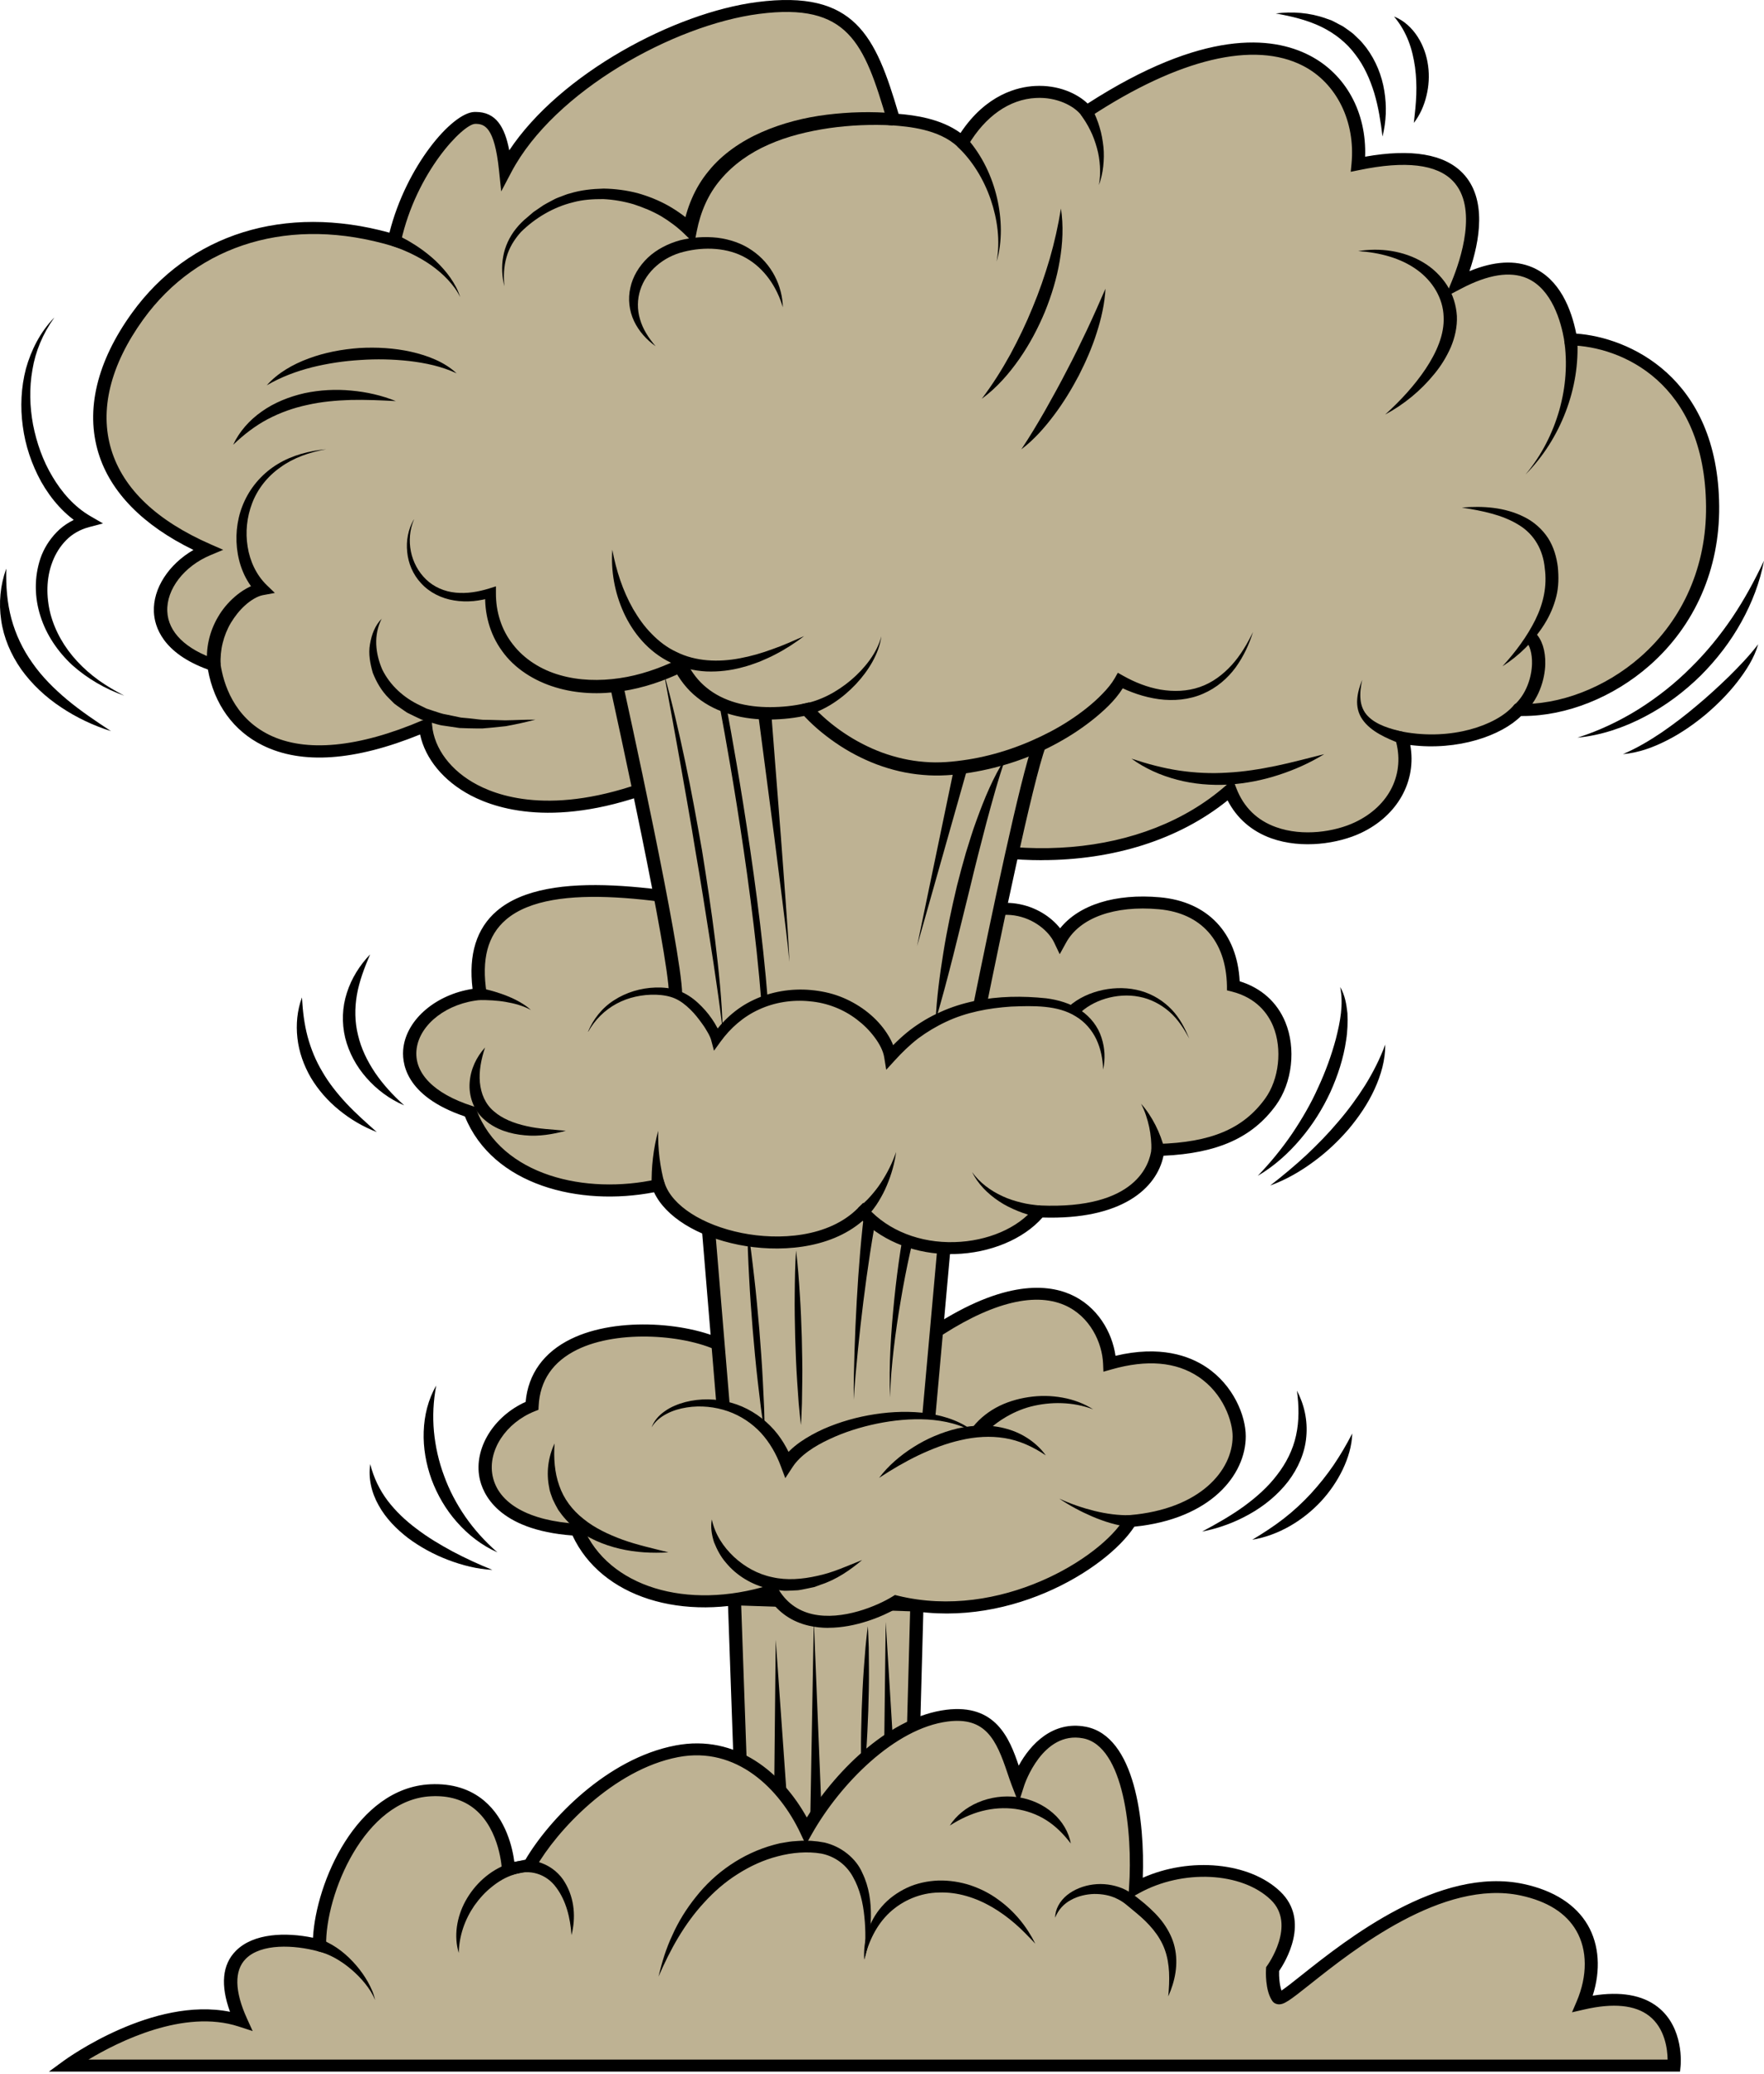 <svg width="427" height="502" viewBox="0 0 427 502" fill="none" xmlns="http://www.w3.org/2000/svg">
<path d="M177.784 387.09L179.159 425.789L186.302 459.06L220.388 446.199L221.954 388.585L177.784 387.09Z" fill="#BEB293"/>
<path d="M185.103 461.078L177.544 425.833L176.122 385.566L223.584 387.177L221.954 447.171L185.103 461.078V461.078ZM180.74 425.63L187.484 457.042L218.806 445.226L220.308 389.993L179.414 388.6L180.724 425.644L180.74 425.63Z" fill="black"/>
<path d="M213.869 436.27L214.397 392.548L217.065 436.197L213.869 436.27Z" fill="black"/>
<path d="M208.691 434.499C208.483 431.088 208.435 427.676 208.419 424.265C208.387 420.854 208.483 417.443 208.579 414.032C208.707 410.62 208.851 407.224 209.107 403.812L209.506 398.703C209.698 397.004 209.826 395.306 210.065 393.608C210.193 395.321 210.209 397.019 210.289 398.732L210.337 403.856C210.369 407.267 210.273 410.678 210.177 414.09C210.049 417.501 209.905 420.898 209.65 424.309C209.41 427.706 209.138 431.117 208.691 434.513V434.499Z" fill="black"/>
<path d="M196.019 446.91L196.993 392.243L199.215 446.881L196.019 446.91Z" fill="black"/>
<path d="M187.373 436.27L187.773 396.888L190.553 436.198L187.373 436.27Z" fill="black"/>
<path d="M16.381 499.951H405.234C405.234 499.951 407.36 479.382 383.133 484.956C387.656 474.316 385.578 461.048 368.479 457.376C341.712 451.628 310.949 485.827 309.351 483.562C307.753 481.298 308.057 476.58 308.057 476.58C308.057 476.58 316.047 465.78 308.76 458.798C301.473 451.816 286.483 450.539 274.897 456.984C275.792 444.007 273.907 421.507 262.513 419.33C251.118 417.152 246.436 431.668 246.436 431.668C243.847 424.962 242.249 413.61 229.257 415.251C216.265 416.891 202.698 429.912 195.203 443.107C190.313 432.699 179.526 420.883 163.849 423.873C148.172 426.863 133.981 441.292 128.292 451.366L123.099 452.455C123.099 452.455 122.396 432.496 104.322 433.308C86.248 434.121 77.155 458.987 77.362 470.876C65.473 467.726 49.716 470.208 58.314 489.137C39.601 483.025 16.397 499.966 16.397 499.966L16.381 499.951Z" fill="#BEB293"/>
<path d="M406.689 501.403H11.843L15.374 498.819C16.301 498.151 37.076 483.171 55.677 486.93C53.328 480.456 53.792 475.506 57.084 472.182C61.366 467.857 69.197 467.639 75.765 469.003C76.468 455.75 86.264 432.67 104.21 431.857C109.388 431.625 113.75 432.96 117.17 435.82C122.556 440.334 124.09 447.404 124.505 450.67L127.19 450.104C132.847 440.494 146.83 425.644 163.498 422.465C178.328 419.635 189.354 429.186 195.299 439.899C202.938 427.72 215.818 415.498 229.034 413.828C241.003 412.333 244.359 420.709 246.596 427.357C249.409 422.175 254.842 416.412 262.832 417.936C274.786 420.23 277.135 440.871 276.624 454.487C288.066 449.392 302.464 450.699 309.911 457.826C317.294 464.895 311.03 474.998 309.623 477.06C309.575 478.395 309.719 480.384 310.199 481.792C311.349 481.022 313.267 479.498 315.121 478.018C325.923 469.439 348.376 451.599 368.831 455.997C376.118 457.565 381.488 461.005 384.348 465.955C387.113 470.731 387.512 476.842 385.531 483.026C392.258 481.937 397.548 482.851 401.256 485.74C407.696 490.748 406.849 499.748 406.801 500.125L406.673 501.446L406.689 501.403ZM21.367 498.5H403.669C403.637 496.09 403.077 490.922 399.178 487.903C395.79 485.276 390.517 484.753 383.517 486.364L380.529 487.047L381.647 484.434C384.3 478.206 384.268 471.95 381.552 467.276C379.091 463.023 374.568 460.178 368.128 458.784C349.287 454.734 327.649 471.906 317.246 480.166C312.132 484.23 310.742 485.29 309.32 485.101C308.776 485.029 308.297 484.753 308.009 484.347C306.188 481.763 306.427 477.031 306.459 476.493L306.491 476.102L306.731 475.768C306.811 475.666 313.906 465.839 307.594 459.8C300.562 453.065 286.276 452.368 275.729 458.218L273.108 459.67L273.3 456.883C274.227 443.383 272.037 422.625 262.177 420.738C252.349 418.851 248.003 431.93 247.955 432.06L246.564 436.386L244.918 432.133C244.551 431.175 244.199 430.13 243.832 429.041C241.163 421.072 238.574 415.512 229.465 416.659C216.537 418.285 203.369 431.843 196.609 443.746L195.059 446.489L193.733 443.658C188.715 433.004 178.312 422.581 164.169 425.281C148.364 428.301 134.637 443.281 129.699 452.02L129.363 452.615L121.549 454.255L121.485 452.499C121.485 452.397 121.069 443.005 115.013 437.939C112.248 435.631 108.669 434.542 104.386 434.76C88.23 435.486 78.737 458.537 78.945 470.847L78.977 472.806L76.899 472.255C71.194 470.745 63.22 470.324 59.481 474.113C56.668 476.958 56.78 481.951 59.784 488.556L61.159 491.59L57.771 490.487C44.555 486.176 28.67 494.13 21.399 498.5H21.367Z" fill="black"/>
<path d="M111.066 472.734C109.804 468.64 110.539 464.01 112.696 460.076C114.87 456.157 118.449 452.673 123.291 451.003C125.672 450.234 128.565 449.973 131.106 450.931C133.631 451.86 135.612 453.645 136.763 455.649C139.16 459.684 139.368 464.271 138.345 468.365C138.041 464.169 137.034 460.032 134.637 456.839C132.288 453.573 128.197 452.266 124.346 453.732C122.412 454.328 120.623 455.402 119.041 456.694C117.426 457.971 116.052 459.51 114.854 461.179C112.536 464.547 111.13 468.495 111.05 472.734H111.066Z" fill="black"/>
<path d="M159.407 478.409C160.206 474.998 161.229 471.602 162.763 468.364C164.217 465.098 166.151 461.977 168.468 459.103C173.023 453.311 179.623 448.594 187.389 446.489L188.843 446.126L190.346 445.879C191.336 445.691 192.343 445.618 193.366 445.56C195.395 445.415 197.425 445.545 199.534 445.952C203.689 446.895 207.269 449.857 208.739 453.312C210.401 456.723 210.849 460.366 210.817 463.894C210.737 467.435 210.209 470.934 209.219 474.302C209.506 470.818 209.602 467.348 209.235 463.952C208.915 460.555 208.116 457.187 206.486 454.299C204.904 451.381 202.139 449.291 198.815 448.637C195.475 448.057 191.688 448.376 188.268 449.291C184.784 450.176 181.492 451.715 178.504 453.631C175.484 455.532 172.799 457.884 170.434 460.497C165.624 465.694 162.204 471.935 159.407 478.409V478.409Z" fill="black"/>
<path d="M209.202 474.302C208.914 469.874 210.209 465.113 213.485 461.411C215.083 459.553 217.192 458.029 219.541 456.911C221.906 455.808 224.543 455.257 227.18 455.155C229.817 455.097 232.454 455.503 234.899 456.302C237.328 457.129 239.613 458.276 241.595 459.742C245.606 462.602 248.594 466.376 250.607 470.44C248.993 468.742 247.427 467.073 245.686 465.578C243.96 464.082 242.106 462.732 240.14 461.586C236.225 459.307 231.751 457.884 227.292 458.058C222.817 458.116 218.535 459.945 215.354 462.892C212.158 465.868 210.225 469.961 209.186 474.302H209.202Z" fill="black"/>
<path d="M229.913 441.844C231.447 439.449 233.876 437.46 236.769 436.241C239.661 435.007 243.001 434.528 246.229 434.963C249.457 435.384 252.526 436.778 254.843 438.796C257.176 440.813 258.71 443.455 259.205 446.199C257.463 443.92 255.53 441.975 253.261 440.538C250.991 439.1 248.435 438.201 245.766 437.823C243.097 437.475 240.332 437.649 237.664 438.346C234.979 439.042 232.422 440.262 229.913 441.844V441.844Z" fill="black"/>
<path d="M255.418 464.14C255.402 462.137 256.537 460.12 258.279 458.697C260.036 457.289 262.29 456.403 264.639 456.113C266.988 455.808 269.465 456.142 271.702 457.057C272.805 457.521 273.86 458.189 274.739 458.871C275.554 459.51 276.401 460.163 277.2 460.845C278.798 462.239 280.38 463.748 281.642 465.505C282.889 467.261 283.879 469.221 284.343 471.282C285.302 475.419 284.423 479.556 282.793 483.2C283.16 479.266 283.224 475.361 281.946 471.863C280.683 468.379 278.11 465.519 275.01 462.965L272.661 461.019C271.926 460.41 271.191 459.945 270.36 459.553C268.714 458.726 266.78 458.392 264.847 458.407C262.913 458.465 260.931 458.915 259.237 459.858C257.512 460.773 256.137 462.268 255.418 464.155V464.14Z" fill="black"/>
<path d="M77.842 469.482C81.358 470.876 84.042 473.169 86.216 475.681C87.302 476.944 88.245 478.279 89.044 479.687C89.827 481.095 90.498 482.576 90.802 484.1C90.227 482.634 89.348 481.298 88.357 480.064C87.366 478.831 86.231 477.684 85.017 476.653C82.604 474.607 79.76 472.908 76.787 472.226L77.826 469.482H77.842Z" fill="black"/>
<path d="M175.641 326.239C163.129 319.461 129.825 318.735 128.77 340.276C113.589 346.329 110.393 368.582 139.685 370.281C145.806 384.797 164.982 391.808 186.828 385.043C194.019 397.629 210.798 391.445 216.919 387.642C242.616 393.942 267.593 378.337 273.586 368.176C292.954 366.55 299.954 355.474 299.954 347.679C299.954 339.884 291.564 323.554 268.6 330.086C268.2 319.925 257.014 301.606 225.053 323.38C193.092 345.154 175.641 326.283 175.641 326.283V326.239Z" fill="#BEB293"/>
<path d="M200.507 394C198.941 394 197.375 393.84 195.857 393.492C191.702 392.548 188.41 390.284 186.077 386.771C165.143 392.78 145.487 386.524 138.583 371.645C120.477 370.295 116.802 361.455 116.066 357.666C114.692 350.568 119.454 342.817 127.237 339.304C127.844 332.554 131.632 327.299 138.216 324.077C149.546 318.531 167.46 320.099 176.457 324.962L176.696 325.093L176.872 325.281C177.544 326.007 193.812 342.788 224.095 322.16C241.945 310.011 252.955 310.62 259.06 313.262C265.692 316.136 269.224 322.509 270.023 328.155C280.825 325.572 287.889 328.155 291.98 330.884C298.564 335.268 301.552 342.642 301.552 347.636C301.552 356.941 293.098 367.653 274.577 369.511C267.769 379.948 243.112 395.146 217.223 389.18C213.596 391.285 207.091 393.985 200.523 393.985L200.507 394ZM187.611 383.243L188.25 384.347C190.168 387.714 192.997 389.834 196.64 390.675C203.895 392.33 212.493 388.614 216.025 386.422L216.632 386.045L217.351 386.219C242.105 392.272 266.555 377.016 272.196 367.465L272.595 366.782L273.458 366.71C290.573 365.273 298.372 355.823 298.372 347.65C298.372 344.08 296.167 337.286 290.11 333.236C284.677 329.607 277.613 329.012 269.096 331.436L267.098 332.002L267.018 330.101C266.811 324.962 263.854 318.575 257.702 315.89C250.079 312.58 239.132 315.556 226.028 324.483C195.09 345.56 176.776 329.433 174.651 327.372C166.341 322.988 149.753 321.754 139.75 326.646C133.837 329.535 130.689 334.136 130.385 340.32L130.337 341.22L129.426 341.583C122.427 344.37 118.048 351.062 119.231 357.158C120.541 363.879 128.036 368.132 139.814 368.8L140.836 368.858L141.204 369.729C147.244 384.027 166.213 389.877 186.333 383.635L187.627 383.229L187.611 383.243Z" fill="black"/>
<path d="M212.798 357.695C214.987 354.792 217.864 352.31 221.076 350.278C224.288 348.231 227.915 346.663 231.799 345.734C235.682 344.863 239.901 344.718 243.8 345.865C247.699 346.953 251.039 349.319 253.149 352.252C250.048 350.147 246.708 348.637 243.193 348.071C239.677 347.505 236.065 347.737 232.566 348.565C229.05 349.334 225.662 350.669 222.37 352.208C219.078 353.79 215.93 355.634 212.798 357.695Z" fill="black"/>
<path d="M234.945 346.112C236.479 343.934 238.605 342.091 241.034 340.741C243.479 339.391 246.196 338.578 248.944 338.157C251.693 337.736 254.505 337.779 257.19 338.273C259.875 338.752 262.432 339.71 264.605 341.104C259.683 339.246 254.314 339.217 249.52 340.436C247.122 341.06 244.885 342.091 242.888 343.339C240.874 344.587 239.116 346.097 237.534 347.795L234.945 346.097V346.112Z" fill="black"/>
<path d="M172.319 367.798C173.07 371.369 175.083 374.389 177.656 376.813C180.245 379.222 183.425 381.008 186.941 381.734C190.441 382.547 194.196 382.242 197.84 381.414C201.547 380.659 205.015 379.034 208.69 377.582C205.782 380.021 202.506 382.314 198.591 383.577L197.152 384.114L195.634 384.434C194.612 384.608 193.605 384.927 192.534 384.927C192.007 384.971 191.479 384.971 190.952 385C190.425 385.014 189.897 385.058 189.354 384.971C188.299 384.826 187.213 384.826 186.19 384.55C182.003 383.621 178.264 381.313 175.755 378.264C174.444 376.784 173.549 375.027 172.846 373.285C172.271 371.485 171.967 369.598 172.303 367.798H172.319Z" fill="black"/>
<path d="M134.237 349.349C133.997 352.92 134.237 356.403 135.371 359.568C136.458 362.747 138.519 365.505 141.252 367.639C143.937 369.831 147.261 371.398 150.744 372.676C154.26 373.939 158 374.751 161.803 375.724C157.888 375.956 153.877 375.768 149.977 374.839C146.094 373.924 142.291 372.313 139.127 369.816C137.56 368.568 136.234 367.058 135.131 365.447C134.652 364.605 134.189 363.748 133.789 362.863C133.486 361.948 133.07 361.077 132.958 360.134C132.175 356.432 132.702 352.658 134.237 349.363V349.349Z" fill="black"/>
<path d="M273.523 369.613C270.247 369.206 267.227 368.263 264.382 367.044C261.554 365.824 258.885 364.387 256.408 362.718C259.141 363.981 262.017 364.968 264.926 365.694C267.834 366.405 270.807 366.811 273.667 366.724L273.523 369.627V369.613Z" fill="black"/>
<path d="M105.6 335.312C104.88 339.086 104.705 342.802 105.04 346.46C105.392 350.118 106.191 353.718 107.485 357.173C108.732 360.642 110.474 363.952 112.615 367.072C114.772 370.179 117.361 373.068 120.398 375.724C116.594 374.04 113.27 371.442 110.586 368.379C107.885 365.331 105.855 361.803 104.465 358.087C103.123 354.357 102.42 350.423 102.563 346.518C102.691 342.613 103.634 338.708 105.616 335.312H105.6Z" fill="black"/>
<path d="M89.619 354.371C90.45 357.652 91.857 360.584 93.806 363.182C95.772 365.766 98.169 368.045 100.87 370.048C103.538 372.095 106.495 373.851 109.547 375.506C112.631 377.132 115.811 378.613 119.183 379.963C115.492 379.788 111.848 378.845 108.428 377.539C104.993 376.232 101.749 374.461 98.824 372.298C95.948 370.092 93.359 367.45 91.649 364.329C89.907 361.252 89.108 357.71 89.619 354.386V354.371Z" fill="black"/>
<path d="M290.973 370.701C294.537 368.8 297.957 366.855 301.057 364.619C304.141 362.369 306.969 359.858 309.143 356.969C311.364 354.11 312.978 350.887 313.729 347.418C314.496 343.949 314.448 340.305 313.937 336.589C315.727 339.971 316.574 343.847 316.206 347.737C315.887 351.642 314.209 355.416 311.764 358.624C309.271 361.818 306.059 364.46 302.479 366.463C298.915 368.481 295 369.918 290.957 370.701H290.973Z" fill="black"/>
<path d="M303.103 372.69C305.851 371.036 308.408 369.381 310.789 367.523C313.154 365.679 315.328 363.661 317.325 361.499C319.307 359.336 321.144 357.042 322.806 354.618C324.452 352.179 325.939 349.668 327.329 346.954C327.249 349.944 326.338 352.905 325.028 355.663C323.701 358.421 321.928 361.034 319.786 363.357C315.487 367.973 309.607 371.587 303.119 372.676L303.103 372.69Z" fill="black"/>
<path d="M175.036 340.117L170.913 290.501L229.45 291.401L224.831 342.875L175.036 340.117Z" fill="#BEB293"/>
<path d="M226.414 342.991L223.234 342.758L227.724 292.824L172.639 291.982L176.634 340L173.438 340.233L169.188 289.021L231.176 289.979L226.414 342.991Z" fill="black"/>
<path d="M157.729 345.473C158.289 343.92 159.471 342.555 160.942 341.554C162.396 340.508 164.122 339.826 165.896 339.347C169.475 338.433 173.374 338.476 176.986 339.507C180.614 340.508 183.874 342.526 186.415 345.066C188.987 347.607 190.729 350.728 191.976 353.907L189.099 353.674C190.298 351.744 191.96 350.249 193.734 349C195.507 347.766 197.425 346.736 199.375 345.85C203.322 344.123 207.493 342.947 211.76 342.294C216.026 341.641 220.405 341.496 224.688 342.105C228.923 342.744 233.189 344.21 236.226 346.953C232.726 344.762 228.603 343.818 224.512 343.571C220.405 343.339 216.266 343.76 212.271 344.573C208.276 345.4 204.361 346.634 200.765 348.332C197.201 349.987 193.734 352.208 191.88 355.039L190.09 357.768L188.987 354.821C187.901 351.903 186.319 349.145 184.209 346.823C182.068 344.515 179.335 342.671 176.203 341.568C173.087 340.494 169.603 340.117 166.231 340.654C164.553 340.915 162.891 341.394 161.405 342.178C159.903 342.947 158.576 344.036 157.729 345.473V345.473Z" fill="black"/>
<path d="M223.504 291.749C222.13 295.306 221.203 299.196 220.324 303.028C219.461 306.875 218.71 310.765 218.055 314.67C217.384 318.56 216.808 322.48 216.345 326.399C215.897 330.318 215.514 334.267 215.482 338.215C215.258 334.267 215.354 330.304 215.546 326.341C215.738 322.378 216.073 318.43 216.473 314.481C216.872 310.533 217.368 306.599 217.975 302.651C218.614 298.703 219.253 294.798 220.5 290.806L223.52 291.735L223.504 291.749Z" fill="black"/>
<path d="M212.653 291.619C211.119 299.37 209.969 307.224 208.978 315.106C208.483 319.039 208.051 322.988 207.652 326.936C207.268 330.884 206.884 334.833 206.661 338.796C206.613 334.833 206.725 330.855 206.853 326.893C206.98 322.93 207.156 318.952 207.38 314.99C207.827 307.049 208.451 299.124 209.473 291.198L212.637 291.633L212.653 291.619Z" fill="black"/>
<path d="M180.901 296.482C181.573 300.691 182.084 304.886 182.563 309.096C183.059 313.291 183.426 317.501 183.794 321.696C184.129 325.906 184.449 330.101 184.657 334.31L184.96 340.625C185.008 342.729 185.104 344.849 185.088 346.954C184.737 344.863 184.481 342.758 184.177 340.668L183.426 334.368C182.931 330.159 182.563 325.949 182.196 321.739C181.86 317.53 181.541 313.32 181.333 309.096C181.109 304.886 180.917 300.677 180.901 296.467V296.482Z" fill="black"/>
<path d="M192.694 302.651C193.126 306.164 193.382 309.691 193.605 313.204C193.845 316.717 193.973 320.244 194.085 323.771C194.165 327.299 194.245 330.812 194.197 334.339L194.117 339.623C194.037 341.394 194.005 343.15 193.877 344.921C193.653 343.165 193.525 341.408 193.334 339.652L192.966 334.368C192.726 330.855 192.599 327.328 192.487 323.8C192.407 320.273 192.327 316.76 192.375 313.233C192.407 309.706 192.455 306.178 192.694 302.651V302.651Z" fill="black"/>
<path d="M304.43 284.622C307.562 281.37 310.311 277.988 312.756 274.417C315.153 270.847 317.326 267.145 319.052 263.269C320.842 259.423 322.296 255.445 323.383 251.381C324.405 247.316 325.252 243.15 324.405 238.897C325.556 240.813 325.924 243.048 326.163 245.226C326.259 247.418 326.195 249.624 325.844 251.787C325.22 256.127 323.83 260.351 322.008 264.387C320.139 268.408 317.742 272.24 314.801 275.695C311.877 279.15 308.425 282.27 304.43 284.608V284.622Z" fill="black"/>
<path d="M307.482 286.93C310.567 284.535 313.475 282.111 316.24 279.542C318.972 276.972 321.577 274.301 323.942 271.485C326.355 268.684 328.513 265.737 330.462 262.645C332.38 259.539 334.026 256.316 335.32 252.818C335.352 256.519 334.298 260.206 332.716 263.647C331.134 267.101 328.96 270.295 326.483 273.256C323.958 276.188 321.114 278.888 317.918 281.211C314.753 283.548 311.27 285.551 307.498 286.93H307.482Z" fill="black"/>
<path d="M89.59 231C88.184 234.281 86.969 237.489 86.394 240.784C85.835 244.05 85.867 247.359 86.665 250.538C87.401 253.732 88.871 256.766 90.772 259.611C92.706 262.456 95.087 265.069 97.836 267.536C94.32 266.056 91.204 263.719 88.743 260.917C86.25 258.116 84.444 254.748 83.549 251.163C82.702 247.563 82.83 243.774 83.965 240.305C85.067 236.821 87.049 233.656 89.574 231.015L89.59 231Z" fill="black"/>
<path d="M73.096 241.452C73.272 244.718 73.656 247.868 74.455 250.887C75.27 253.892 76.452 256.795 78.082 259.481C79.648 262.195 81.662 264.706 83.883 267.102C86.121 269.482 88.629 271.703 91.202 273.997C87.878 272.719 84.81 270.905 82.093 268.684C79.361 266.477 77.028 263.806 75.254 260.845C73.528 257.869 72.361 254.589 71.994 251.25C71.61 247.926 71.946 244.544 73.08 241.438L73.096 241.452Z" fill="black"/>
<path d="M192.694 222.451C164.936 217.733 110.203 203.028 116.196 240.595C99.224 242.047 89.428 261.281 113.799 269.076C119.791 285.043 140.358 291.024 159.343 286.858C163.802 300.096 195.491 306.875 208.883 293.332C220.468 306.091 243.033 303.914 251.63 293.216C272.805 294.116 279.5 285.145 280.299 278.337C293.18 277.974 301.777 274.708 307.562 266.724C313.347 258.74 312.948 242.221 298.581 238.592C298.389 228.155 292.684 219.722 280.699 218.633C268.714 217.544 260.132 221.173 256.632 227.517C253.74 221.434 241.722 214.815 230.536 226.065C219.35 237.315 192.71 222.436 192.71 222.436L192.694 222.451Z" fill="#BEB293"/>
<path d="M230.168 303.551C221.826 303.551 214.187 300.648 208.818 295.48C200.684 302.535 188.139 303.144 178.807 301.286C168.755 299.269 161.068 294.464 158.32 288.57C140.31 292.054 119.311 286.93 112.536 270.222C97.754 265.229 97.194 256.882 97.658 253.485C98.6 246.561 105.664 240.682 114.389 239.347C113.366 231.029 115.348 224.686 120.27 220.476C132.831 209.735 161.979 215.236 183.265 219.257C186.733 219.91 190.009 220.534 192.965 221.028L193.253 221.072L193.509 221.217C193.764 221.362 219.141 235.326 229.305 225.107C235.665 218.705 241.898 218.096 246.005 218.705C250.751 219.417 254.458 221.957 256.616 224.686C261.186 218.981 269.991 216.209 280.81 217.181C292.332 218.226 299.475 225.789 300.083 237.504C305.308 239.129 309.112 242.526 311.125 247.374C313.762 253.761 312.819 262.035 308.856 267.508C303.183 275.332 294.745 279.135 281.641 279.73C280.011 287.612 271.573 295.291 252.349 294.682C247.746 299.922 239.708 303.29 231.111 303.522C230.775 303.522 230.456 303.522 230.136 303.522L230.168 303.551ZM208.93 291.111L210.112 292.417C215.066 297.861 222.721 300.88 231.063 300.633C239.037 300.415 246.42 297.251 250.335 292.359L250.847 291.72L251.71 291.764C275.137 292.795 278.301 281.617 278.717 278.177L278.86 276.914L280.251 276.871C293.147 276.508 300.93 273.227 306.235 265.911C309.623 261.237 310.438 253.877 308.185 248.39C306.954 245.4 304.206 241.51 298.149 239.986L296.998 239.695V238.607C296.775 227.749 290.782 220.999 280.538 220.07C269.8 219.097 261.378 222.117 258.054 228.17L256.52 230.957L255.161 228.097C253.899 225.455 250.351 222.291 245.525 221.565C240.763 220.854 235.985 222.741 231.718 227.038C220.26 238.563 195.139 225.441 192.134 223.815C189.226 223.321 186.03 222.712 182.658 222.073C162.059 218.183 133.853 212.87 122.507 222.567C118.033 226.384 116.499 232.205 117.793 240.378L118.033 241.887L116.355 242.032C108.333 242.715 101.669 247.795 100.854 253.819C100.071 259.64 104.977 264.706 114.341 267.697L115.076 267.929L115.332 268.597C121.357 284.622 141.844 289.209 158.991 285.435L160.461 285.116L160.908 286.422C162.714 291.807 170.033 296.511 179.542 298.427C188.507 300.227 200.604 299.573 207.731 292.359L208.978 291.096L208.93 291.111Z" fill="black"/>
<path d="M159.325 286.872C158.255 279.788 159.325 273.692 159.325 273.692V286.872Z" fill="#BEB293"/>
<path d="M157.744 287.061C157.632 282.488 158.16 277.988 159.326 273.677C159.214 278.105 159.774 282.503 160.908 286.669L157.744 287.061Z" fill="black"/>
<path d="M117.426 253.486C111.401 263.647 115.396 276.101 136.97 273.692L117.426 253.486Z" fill="#BEB293"/>
<path d="M117.426 253.486C116.467 256.374 115.907 259.248 116.163 261.992C116.419 264.706 117.474 267.247 119.567 268.989C121.596 270.774 124.409 271.877 127.413 272.545C130.434 273.271 133.662 273.343 136.97 273.692C133.806 274.534 130.434 275.129 127.014 274.78C123.626 274.49 120.03 273.431 117.33 271.064C114.549 268.756 113.446 265.156 113.686 262.007C113.91 258.798 115.316 255.823 117.442 253.5L117.426 253.486Z" fill="black"/>
<path d="M116.179 240.595C125.016 241.495 128.5 244.471 128.5 244.471L116.179 240.595Z" fill="#BEB293"/>
<path d="M116.371 239.158C117.49 239.405 118.592 239.681 119.695 240C120.782 240.334 121.852 240.683 122.891 241.118C123.93 241.539 124.937 242.018 125.895 242.57C126.838 243.121 127.765 243.731 128.516 244.471C127.589 243.92 126.567 243.542 125.544 243.223C124.521 242.904 123.466 242.686 122.412 242.497C121.357 242.308 120.286 242.207 119.216 242.134C118.145 242.062 117.074 242.047 116.02 242.047L116.371 239.158Z" fill="black"/>
<path d="M208.866 293.332C215.131 287.583 216.92 278.816 216.92 278.816L208.866 293.332Z" fill="#BEB293"/>
<path d="M207.731 292.315C208.786 291.474 209.825 290.574 210.72 289.528C211.631 288.498 212.494 287.424 213.245 286.262C214.763 283.954 216.025 281.443 216.92 278.816C216.553 281.559 215.786 284.259 214.683 286.887C214.14 288.207 213.468 289.485 212.701 290.748C211.95 292.011 211.007 293.201 210.001 294.348L207.731 292.301V292.315Z" fill="black"/>
<path d="M251.614 293.216C240.763 291.517 236.496 285.711 235.298 283.664L251.614 293.216Z" fill="#BEB293"/>
<path d="M251.342 294.653C249.648 294.232 247.954 293.767 246.356 293.1C244.758 292.446 243.208 291.691 241.818 290.748C239.005 288.89 236.672 286.466 235.298 283.679C237.136 286.248 239.772 288.193 242.649 289.514C244.087 290.196 245.621 290.675 247.155 291.053C248.689 291.459 250.304 291.633 251.87 291.793L251.326 294.653H251.342Z" fill="black"/>
<path d="M280.282 278.337C279.515 271.558 276.191 267.145 276.191 267.145L280.282 278.337Z" fill="#BEB293"/>
<path d="M278.7 278.482C278.748 276.595 278.572 274.664 278.173 272.763C277.757 270.861 277.15 268.945 276.207 267.145C277.613 268.698 278.732 270.455 279.691 272.313C280.634 274.171 281.385 276.145 281.88 278.192L278.7 278.482V278.482Z" fill="black"/>
<path d="M216.265 28.91C210.672 9.793 206.453 -1.036 183.505 1.94C161.931 4.727 132.703 21.42 122.348 41.016C121.309 31.218 119.056 28.431 114.917 28.562C110.794 28.678 99.208 41.263 95.469 58.203C72.824 51.424 48.454 55.547 33.273 76.595C18.091 97.643 20.696 120.143 50.244 133.091C37.795 138.287 31.93 154.386 51.778 161.034C54.047 176.029 68.222 190.545 102.979 175.666C104.178 189.456 125.144 204.335 162.299 188.367C177.081 203.246 203.513 205.424 212.877 198.528C242.202 210.867 276.16 210.141 297.734 191.271C303.119 205.235 320.17 204.378 328.688 200.343C337.877 195.988 341.872 187.279 339.267 178.569C352.052 180.921 363.238 176.566 367.425 171.863C387.8 172.589 414.759 154.748 414.503 122.567C414.232 90.385 391.332 82.401 380.145 82.169C378.212 70.977 371.42 58.828 352.851 68.626C359.035 53.558 360.441 33.236 328.688 39.768C330.686 18.894 310.518 -4.143 262.976 27.067C258.581 21.318 242.873 17.689 232.885 34.499C227.963 29.897 220.276 29.244 216.233 28.939L216.265 28.91Z" fill="#BEB293"/>
<path d="M252.206 208.196C239.549 208.196 226.173 205.554 213.085 200.183C202.922 206.556 177.209 204.654 161.932 190.109C136.475 200.749 120.958 196.206 113.926 192.504C107.39 189.064 102.948 183.664 101.685 177.771C85.88 184.187 73.08 185.087 63.604 180.413C56.508 176.914 51.826 170.426 50.324 162.05C39.329 158.058 37.396 151.627 37.252 148.086C37.012 142.424 40.831 136.589 46.824 133.105C34.647 127.183 26.721 119.126 23.828 109.648C20.648 99.24 23.445 87.525 31.93 75.767C45.785 56.563 68.989 49.349 94.27 56.316C98.313 40.262 109.404 27.255 114.853 27.096C114.949 27.096 115.061 27.096 115.157 27.096C120.031 27.096 122.172 30.666 123.275 36.386C135.628 17.805 163.274 3.086 183.266 0.502C206.997 -2.575 211.951 8.733 217.512 27.56C221.347 27.88 227.676 28.678 232.502 32.191C238.734 22.813 246.389 21.028 250.528 20.81C256.105 20.505 260.707 22.596 263.28 25.063C291.278 7.035 307.914 8.733 316.975 13.407C325.78 17.936 330.83 27.226 330.446 37.924C341.68 35.936 349.623 37.286 354.081 41.916C360.042 48.115 358.172 58.377 355.695 65.635C361.608 63.197 366.738 62.892 370.973 64.721C377.541 67.566 380.353 74.766 381.552 80.746C394.128 81.617 415.894 91.169 416.149 122.523C416.277 137.707 410.301 151.381 399.322 161.048C390.533 168.785 379.187 173.3 368.687 173.3C368.528 173.3 368.352 173.3 368.192 173.3C363.478 178.017 352.979 181.777 341.377 180.325C342.943 189.02 338.356 197.382 329.471 201.591C324.022 204.175 315.201 205.569 307.722 202.898C302.992 201.199 299.38 198.049 297.159 193.724C285.301 203.29 269.433 208.181 252.222 208.181L252.206 208.196ZM212.67 196.801L213.581 197.178C244.391 210.141 276.991 207.398 296.663 190.196L298.453 188.628L299.268 190.762C301.042 195.378 304.286 198.557 308.888 200.198C315.408 202.549 323.175 201.301 327.985 199.022C336.391 195.045 340.226 187.148 337.765 178.917L337.094 176.653L339.635 177.117C351.412 179.295 362.119 175.55 366.242 170.919L366.754 170.353L367.553 170.382C377.477 170.701 388.583 166.477 397.117 158.973C407.456 149.871 413.097 136.937 412.969 122.552C412.714 92.345 392.243 83.853 380.177 83.591L378.851 83.562L378.643 82.372C377.876 77.887 375.671 69.976 369.63 67.348C365.555 65.592 360.218 66.434 353.73 69.845L349.862 71.877L351.428 68.074C353.554 62.906 357.837 50.205 351.7 43.818C347.801 39.753 340.194 38.853 329.104 41.147L326.962 41.583L327.154 39.608C328.129 29.404 323.526 20.099 315.424 15.933C303.599 9.836 285.317 14.205 263.967 28.213L262.641 29.084L261.714 27.865C260.036 25.673 255.849 23.423 250.735 23.713C244.359 24.033 238.526 28.112 234.339 35.166L233.301 36.908L231.782 35.486C227.196 31.204 219.733 30.637 216.138 30.347L215.019 30.26L214.731 29.273C209.186 10.33 205.303 0.575 183.745 3.362C163.162 6.018 134.158 22.03 123.802 41.626L121.325 46.329L120.782 41.133C119.679 30.71 117.282 29.941 114.997 29.984C112.073 30.071 100.758 41.684 97.067 58.45L96.715 60.061L95.005 59.553C70.539 52.237 47.975 58.885 34.647 77.35C26.689 88.396 24.02 99.283 26.945 108.864C29.837 118.328 37.923 126.021 50.979 131.741L54.031 133.076L50.947 134.368C44.555 137.039 40.256 142.628 40.496 147.969C40.704 152.992 44.922 157.144 52.369 159.64L53.264 159.945L53.392 160.802C54.079 165.345 56.524 173.605 65.17 177.858C73.959 182.183 86.807 180.964 102.324 174.316L104.418 173.416L104.594 175.506C105.089 181.211 109.18 186.625 115.556 189.964C122.14 193.433 136.874 197.657 161.644 187.003L162.715 186.538L163.514 187.337C177.72 201.635 203.321 203.652 211.887 197.338L212.654 196.772L212.67 196.801Z" fill="black"/>
<path d="M273.891 183.621C277.742 184.898 281.577 185.929 285.46 186.509C289.344 187.075 293.259 187.264 297.158 187.003C301.073 186.8 304.957 186.175 308.84 185.377C312.723 184.564 316.575 183.519 320.538 182.532C317.134 184.622 313.442 186.292 309.543 187.554C305.66 188.832 301.553 189.63 297.366 189.906C293.179 190.124 288.928 189.79 284.917 188.716C280.89 187.671 277.119 185.958 273.907 183.635L273.891 183.621Z" fill="black"/>
<path d="M381.792 81.995C382.16 88.048 381.137 94.058 378.995 99.661C376.854 105.264 373.594 110.49 369.279 114.844C373.179 110.185 375.879 104.799 377.461 99.24C379.027 93.666 379.475 87.859 378.612 82.271L381.792 81.995V81.995Z" fill="black"/>
<path d="M328.719 60.787C333.913 59.916 339.714 60.642 344.444 63.472C346.809 64.852 348.807 66.797 350.261 69.032C351.699 71.282 352.498 73.88 352.658 76.479C352.77 79.106 352.178 81.69 351.188 84.041C350.149 86.393 348.807 88.585 347.161 90.559C343.933 94.522 339.889 97.875 335.303 100.328C339.058 96.932 342.414 93.274 345.083 89.296C347.704 85.348 349.686 80.95 349.446 76.595C349.302 72.226 346.841 68.06 342.974 65.287C339.09 62.471 333.993 61.106 328.703 60.773L328.719 60.787Z" fill="black"/>
<path d="M353.89 122.842C358.86 122.436 364.181 122.726 368.911 125.107C371.276 126.254 373.322 128.083 374.728 130.231C376.119 132.408 376.79 134.847 377.093 137.228C377.317 139.594 377.317 142.047 376.71 144.413C376.119 146.765 375.144 149 373.865 151.047C371.308 155.14 367.809 158.639 363.686 161.266C366.898 157.768 369.662 154.023 371.644 150.031C373.626 146.01 374.521 141.829 373.929 137.533C373.546 133.279 371.516 129.389 367.617 127.038C363.766 124.628 358.828 123.626 353.906 122.857L353.89 122.842Z" fill="black"/>
<path d="M329.728 164.576C329.392 166.129 329.184 167.726 329.328 169.264C329.456 170.803 330.047 172.24 331.102 173.314C332.141 174.403 333.531 175.187 335.033 175.782C336.535 176.377 338.165 176.798 339.795 177.161L338.82 179.919C337.142 179.295 335.48 178.584 333.898 177.684C332.332 176.784 330.83 175.637 329.807 174.156C328.753 172.676 328.401 170.905 328.529 169.264C328.641 167.624 329.136 166.056 329.728 164.561V164.576Z" fill="black"/>
<path d="M368.575 172.879L366.386 170.774C369.534 168.059 370.764 163.777 370.844 160.671C370.908 158.247 370.317 156.127 369.278 155.14L371.595 153.137C373.241 154.705 374.136 157.477 374.056 160.744C373.96 164.431 372.474 169.555 368.607 172.879H368.575Z" fill="black"/>
<path d="M92.417 149.697C90.323 153.761 90.899 158.276 92.545 162.079C94.414 165.853 97.69 168.887 101.733 170.76L103.236 171.5C103.763 171.689 104.322 171.848 104.85 172.037C105.936 172.371 106.991 172.806 108.158 172.966L111.577 173.677C112.744 173.779 113.926 173.895 115.109 174.04C115.7 174.098 116.292 174.185 116.883 174.214L118.673 174.243L122.284 174.345C124.697 174.316 127.11 174.156 129.587 174.185C127.238 174.795 124.841 175.332 122.412 175.768L118.721 176.145L116.867 176.305C116.244 176.334 115.62 176.305 114.997 176.305C113.751 176.29 112.488 176.261 111.242 176.203L107.486 175.651C106.224 175.521 105.025 175.056 103.811 174.708C103.204 174.519 102.596 174.345 101.989 174.142L100.263 173.329L98.553 172.487C98.026 172.153 97.514 171.776 96.987 171.413C96.476 171.05 95.948 170.702 95.453 170.31L94.127 168.989C92.337 167.232 91.122 165.069 90.243 162.863C89.588 160.584 89.141 158.232 89.556 155.924C89.94 153.645 90.755 151.366 92.449 149.697H92.417Z" fill="black"/>
<path d="M50.195 161.107C49.748 157.071 50.659 152.891 52.8 149.276C53.855 147.462 55.229 145.821 56.891 144.384C57.722 143.673 58.617 143.02 59.623 142.454C60.63 141.887 61.733 141.394 63.123 141.176L62.181 143.6C59.192 140.436 57.77 136.488 57.354 132.597C56.955 128.693 57.546 124.715 59.256 121.13C60.934 117.559 63.731 114.423 67.246 112.304C70.762 110.17 74.885 109.111 78.96 108.733C74.933 109.444 71.018 110.809 67.885 113.102C64.705 115.323 62.34 118.386 61.046 121.768C59.751 125.151 59.368 128.809 59.943 132.307C60.486 135.805 62.053 139.188 64.562 141.612L66.527 143.513L63.619 144.05C62.228 144.312 60.55 145.386 59.256 146.576C57.914 147.795 56.811 149.233 55.884 150.757C54.973 152.295 54.318 153.95 53.903 155.649C53.471 157.347 53.343 159.118 53.391 160.889L50.195 161.092V161.107Z" fill="black"/>
<path d="M56.461 107.601C57.915 104.494 60.344 101.707 63.38 99.588C66.401 97.44 70.012 96.003 73.72 95.161C77.443 94.377 81.295 94.174 85.034 94.537C88.773 94.87 92.433 95.712 95.821 97.077C92.113 96.888 88.502 96.714 84.938 96.801C81.374 96.917 77.859 97.222 74.471 97.991C71.067 98.703 67.823 99.864 64.787 101.461C61.751 103.072 59.034 105.177 56.477 107.615L56.461 107.601Z" fill="black"/>
<path d="M64.579 93.259C67.168 90.312 70.859 88.178 74.743 86.756C78.642 85.304 82.813 84.535 87 84.23C91.187 83.998 95.421 84.23 99.512 85.145C103.556 86.059 107.631 87.627 110.523 90.356C106.848 88.643 102.964 87.845 99.049 87.38C95.118 86.945 91.155 86.858 87.223 87.133C83.276 87.366 79.377 87.946 75.558 88.89C71.738 89.862 68.063 91.227 64.579 93.259V93.259Z" fill="black"/>
<path d="M96.141 56.853L98.666 58.189C99.465 58.697 100.296 59.147 101.079 59.684C102.645 60.729 104.115 61.89 105.458 63.139C106.784 64.416 107.998 65.766 109.021 67.232C110.028 68.698 110.907 70.266 111.386 71.921C110.651 70.338 109.564 68.945 108.382 67.668C107.183 66.39 105.825 65.243 104.387 64.213C102.933 63.197 101.398 62.297 99.784 61.513C99.001 61.106 98.154 60.787 97.339 60.41L94.814 59.48L96.141 56.839V56.853Z" fill="black"/>
<path d="M256.808 50.437C257.463 54.632 257.24 58.929 256.52 63.124C255.817 67.334 254.555 71.456 252.941 75.448C251.279 79.425 249.249 83.287 246.74 86.886C244.231 90.472 241.275 93.869 237.647 96.525C240.284 93.041 242.538 89.456 244.567 85.769C246.565 82.067 248.386 78.293 249.952 74.432C251.566 70.585 252.909 66.651 254.091 62.66C255.242 58.668 256.153 54.603 256.824 50.423L256.808 50.437Z" fill="black"/>
<path d="M267.595 69.859C267.403 73.532 266.572 77.146 265.438 80.659C264.319 84.187 262.817 87.598 261.123 90.922C259.381 94.217 257.431 97.44 255.146 100.473C252.877 103.493 250.32 106.41 247.22 108.762C249.313 105.627 251.183 102.491 253.005 99.312C254.81 96.119 256.568 92.925 258.23 89.688C259.94 86.466 261.522 83.2 263.088 79.904C264.638 76.609 266.109 73.285 267.595 69.874V69.859Z" fill="black"/>
<path d="M264.399 26.326C265.102 27.807 265.757 29.317 266.189 30.87C266.668 32.408 266.924 33.991 267.099 35.558C267.259 37.126 267.211 38.708 267.052 40.261C266.876 41.815 266.556 43.353 265.997 44.805C266.3 43.295 266.332 41.757 266.253 40.247C266.157 38.737 265.933 37.242 265.517 35.791C265.102 34.339 264.623 32.931 263.935 31.581C263.296 30.231 262.465 28.954 261.618 27.734L264.415 26.326H264.399Z" fill="black"/>
<path d="M334.648 33.018C334.217 29.389 333.657 25.862 332.65 22.494C331.612 19.141 330.189 15.918 328.048 13.16C325.971 10.373 323.158 8.109 319.85 6.498C316.526 4.886 312.771 3.957 308.808 3.261C312.771 2.753 316.974 3.043 320.889 4.436L322.359 4.959C322.822 5.177 323.27 5.438 323.733 5.67L325.108 6.396L326.37 7.281C326.786 7.586 327.201 7.877 327.601 8.21L328.687 9.256C329.454 9.938 330.062 10.707 330.685 11.491C333.066 14.67 334.504 18.328 335.095 22.015C335.703 25.702 335.559 29.433 334.664 33.004L334.648 33.018Z" fill="black"/>
<path d="M342.24 29.752C342.512 27.371 342.752 25.121 342.832 22.886C342.912 20.651 342.816 18.444 342.528 16.281C342.224 14.118 341.745 11.985 340.946 9.923C340.131 7.862 339.044 5.902 337.446 4.001C339.875 4.944 341.857 6.846 343.199 8.965C344.558 11.099 345.373 13.509 345.692 15.933C346.028 18.357 345.868 20.825 345.293 23.176C344.733 25.528 343.743 27.807 342.224 29.767L342.24 29.752Z" fill="black"/>
<path d="M381.855 178.54C387.257 176.813 392.227 174.418 396.813 171.543C401.384 168.64 405.586 165.302 409.31 161.557C413.081 157.855 416.405 153.761 419.33 149.436C422.254 145.095 424.731 140.509 427 135.718C426.026 140.842 424.124 145.85 421.519 150.539C418.93 155.242 415.574 159.611 411.675 163.516C407.728 167.392 403.205 170.818 398.156 173.445C393.138 176.087 387.577 177.989 381.871 178.54H381.855Z" fill="black"/>
<path d="M392.849 182.532C396.285 181.051 399.353 179.222 402.294 177.234C405.218 175.216 408.03 173.082 410.699 170.803C413.416 168.553 415.989 166.173 418.514 163.734C421.007 161.252 423.436 158.755 425.593 155.924C424.634 159.292 422.637 162.355 420.447 165.171C418.226 168.002 415.653 170.571 412.857 172.951C410.028 175.288 406.992 177.422 403.636 179.135C400.312 180.848 396.652 182.213 392.833 182.532H392.849Z" fill="black"/>
<path d="M13.105 76.929C10.357 80.761 8.567 85.072 7.848 89.499C7.065 93.912 7.192 98.441 8.007 102.81C8.87 107.18 10.357 111.462 12.674 115.323C14.943 119.17 18.011 122.697 21.942 124.962L24.931 126.689L21.527 127.589C19.465 128.141 17.548 129.186 16.062 130.696C14.575 132.191 13.441 134.02 12.69 135.994C11.171 139.957 11.156 144.399 12.21 148.565C13.313 152.745 15.566 156.708 18.682 160.061C20.233 161.745 22.006 163.284 23.924 164.677C25.858 166.056 27.935 167.247 30.076 168.379C25.458 166.739 21.159 164.242 17.532 161.019C13.984 157.739 11.22 153.66 9.797 149.145C8.343 144.645 8.247 139.724 9.797 135.123C10.58 132.829 11.923 130.652 13.728 128.794C15.518 126.936 17.979 125.513 20.648 124.802L20.233 127.429C15.662 124.73 12.354 120.796 9.973 116.601C7.64 112.362 6.122 107.804 5.514 103.144C4.875 98.499 5.099 93.753 6.282 89.224C7.544 84.724 9.733 80.383 13.073 76.929H13.105Z" fill="black"/>
<path d="M1.519 137.721C1.407 141.858 1.727 145.894 2.75 149.726C3.789 153.558 5.498 157.187 7.848 160.468C10.149 163.777 13.105 166.724 16.333 169.424C19.593 172.124 23.173 174.534 26.864 176.958C22.566 175.608 18.475 173.663 14.751 171.166C11.028 168.698 7.72 165.606 5.147 162.021C2.622 158.421 0.88 154.328 0.289 150.118C-0.35 145.908 0.081 141.626 1.487 137.692L1.519 137.721Z" fill="black"/>
<path d="M234.116 33.512C237.823 37.765 240.141 42.773 241.339 47.883C241.93 50.437 242.25 53.05 242.266 55.648C242.266 58.247 241.978 60.845 241.243 63.327C242.17 58.247 241.435 53.065 239.805 48.26C238.143 43.455 235.442 38.955 231.719 35.442L234.132 33.526L234.116 33.512Z" fill="black"/>
<path d="M216.122 30.347C210.992 30.071 205.766 30.289 200.684 31.015C195.603 31.77 190.601 32.975 186.062 34.992C181.508 36.981 177.481 39.841 174.46 43.426C171.392 46.997 169.57 51.352 168.676 55.881L168.068 58.958L165.735 56.679C164.057 55.039 162.139 53.602 160.078 52.353C157.985 51.134 155.715 50.205 153.366 49.436C151.001 48.739 148.556 48.318 146.063 48.187C143.586 48.173 141.077 48.318 138.696 48.971C133.902 50.147 129.475 52.803 126.071 56.185C124.489 57.956 123.227 60.003 122.604 62.268C121.949 64.518 121.853 66.913 122.092 69.293C121.517 66.971 121.357 64.518 121.805 62.108C122.22 59.698 123.291 57.361 124.905 55.343C125.704 54.342 126.631 53.413 127.638 52.6L129.108 51.337L130.738 50.219C131.792 49.421 133.023 48.884 134.19 48.231C134.781 47.911 135.436 47.708 136.059 47.461C136.698 47.229 137.322 46.953 137.993 46.808C140.614 45.995 143.378 45.719 146.127 45.647C148.892 45.691 151.64 46.053 154.293 46.736C156.93 47.476 159.471 48.492 161.82 49.813C164.153 51.148 166.326 52.731 168.244 54.56L165.304 55.358C166.182 50.423 168.116 45.502 171.52 41.408C174.844 37.271 179.478 34.136 184.432 31.958C189.418 29.781 194.756 28.431 200.141 27.763C205.527 27.11 210.96 26.936 216.377 27.43L216.106 30.318L216.122 30.347Z" fill="black"/>
<path d="M158.736 83.824C156.498 82.242 154.629 80.166 153.462 77.684C152.311 75.216 151.96 72.371 152.583 69.656C153.158 66.927 154.709 64.387 156.818 62.369C158.959 60.352 161.74 58.944 164.648 58.145C167.621 57.419 170.609 57.216 173.613 57.535C176.602 57.898 179.574 58.886 181.987 60.569C186.893 63.894 189.386 69.279 189.498 74.388C188.06 69.453 185.024 64.953 180.581 62.442C176.202 59.902 170.465 59.684 165.543 60.932C160.589 62.123 156.418 65.665 154.98 70.193C154.261 72.443 154.213 74.897 154.916 77.234C155.571 79.6 156.978 81.792 158.72 83.824H158.736Z" fill="black"/>
<path d="M237.214 243.295C240.794 225.601 248.465 188.687 251.613 180.224C255.8 168.989 231.302 161.005 231.302 161.005L182.992 152.049L140.484 155.924L149.242 165.882C149.242 165.882 163.384 229.955 163.512 240.596L237.198 243.295H237.214Z" fill="#BEB293"/>
<path d="M238.781 243.557L235.632 243.034C239.692 222.988 246.979 188.12 250.095 179.759C253.563 170.469 232.484 162.979 230.854 162.413L182.913 153.529L143.569 157.115L150.744 165.258L150.824 165.606C151.399 168.234 164.999 229.941 165.127 240.595L161.93 240.624C161.803 230.638 148.874 171.616 147.756 166.521L137.4 154.763L183.073 150.597L231.845 159.655C232.9 160.003 257.765 168.263 253.131 180.703C249.951 189.195 242.041 227.502 238.781 243.571V243.557Z" fill="black"/>
<path d="M100.199 125.746C95.805 134.455 102.388 148.419 118.768 143.528C118.369 162.95 140.534 172.922 164.712 161.121C172.894 177.451 195.267 171.645 195.267 171.645C195.267 171.645 208.835 187.932 230.408 185.943C251.982 183.954 267.771 171.282 271.174 164.75C281.562 170.382 296.136 171.282 303.327 152.963L100.183 125.746H100.199Z" fill="#BEB293"/>
<path d="M100.2 125.746C98.122 130.71 99.337 136.589 103.14 140.247C105.026 142.076 107.599 143.194 110.299 143.44C113 143.716 115.765 143.252 118.385 142.439L120.047 141.916V143.542C120.015 148.013 121.358 152.44 124.154 155.968C126.887 159.524 130.978 162.122 135.58 163.414C140.167 164.735 145.153 164.851 149.979 164.14C154.821 163.443 159.503 161.818 163.914 159.727L165.528 158.958L166.295 160.453C167.461 162.732 169.012 164.837 171.057 166.463C173.071 168.118 175.516 169.322 178.152 170.077C180.789 170.832 183.618 171.166 186.446 171.151C189.259 171.151 192.199 170.847 194.836 170.237L195.859 170.005L196.546 170.759C201.005 175.637 206.981 179.716 213.501 182.14C216.777 183.33 220.229 184.143 223.729 184.404C227.228 184.724 230.744 184.39 234.292 183.838C241.355 182.721 248.147 180.311 254.347 177.045C257.448 175.405 260.388 173.503 263.073 171.355C264.415 170.28 265.694 169.148 266.844 167.943C268.011 166.753 269.081 165.476 269.833 164.169L270.584 162.834L271.926 163.589C274.707 165.156 277.759 166.361 280.923 166.913C284.087 167.435 287.395 167.348 290.415 166.289C293.452 165.258 296.057 163.269 298.182 160.932C300.323 158.566 301.921 155.808 303.312 152.963C302.369 155.968 301.026 158.885 299.093 161.556C297.159 164.198 294.474 166.521 291.166 167.929C287.874 169.366 284.055 169.714 280.492 169.221C276.896 168.727 273.508 167.522 270.392 165.926L272.501 165.345C270.711 168.727 268.059 171.253 265.246 173.605C262.418 175.927 259.349 177.988 256.105 179.759C249.633 183.359 242.378 185.783 234.883 187.003C231.16 187.583 227.261 187.917 223.393 187.554C219.526 187.249 215.755 186.335 212.191 185C208.643 183.65 205.303 181.879 202.267 179.788C199.215 177.669 196.45 175.361 193.973 172.545L195.683 173.067C192.567 173.793 189.547 174.113 186.414 174.156C183.314 174.185 180.166 173.837 177.114 172.995C174.077 172.153 171.153 170.759 168.74 168.8C166.295 166.869 164.441 164.387 163.099 161.789L165.48 162.514C160.83 164.779 155.78 166.521 150.49 167.305C145.217 168.118 139.655 167.943 134.462 166.361C129.3 164.808 124.522 161.789 121.534 157.565C118.481 153.384 117.235 148.347 117.458 143.499L119.12 144.616C117.65 145.008 116.148 145.328 114.598 145.487C113.048 145.618 111.466 145.589 109.932 145.328C106.831 144.849 103.907 143.353 101.941 141.176C99.928 139.028 98.825 136.313 98.57 133.599C98.282 130.884 98.793 128.112 100.152 125.76L100.2 125.746Z" fill="black"/>
<path d="M194.244 170.396C198.527 169.671 202.618 167.45 205.974 164.619C207.668 163.182 209.186 161.585 210.48 159.814C211.759 158.043 212.797 156.098 213.341 154.008C213.069 156.156 212.254 158.232 211.183 160.177C210.097 162.122 208.722 163.951 207.14 165.635C203.976 168.959 199.965 171.834 195.027 173.227L194.26 170.411L194.244 170.396Z" fill="black"/>
<path d="M148.22 133.062C149.163 138.113 150.745 142.976 153.238 147.374C154.516 149.552 155.954 151.627 157.744 153.413C159.486 155.213 161.516 156.781 163.817 157.826C168.371 160.09 173.885 160.337 179.142 159.321C181.795 158.827 184.416 158.073 186.988 157.115C189.593 156.229 192.07 155.068 194.643 153.964C192.47 155.605 190.169 157.115 187.676 158.392C186.445 159.06 185.135 159.597 183.84 160.163C182.498 160.656 181.156 161.15 179.749 161.498C176.969 162.268 173.996 162.631 170.992 162.514C168.004 162.369 164.999 161.629 162.315 160.352C156.897 157.739 153.19 153.108 150.984 148.289C148.763 143.411 147.852 138.142 148.22 133.018V133.062Z" fill="black"/>
<path d="M142.355 249.668C143.586 246.736 145.679 243.978 148.62 242.105C151.528 240.204 155.092 239.115 158.735 239.013C160.557 238.97 162.427 239.129 164.249 239.783C166.071 240.45 167.605 241.51 168.899 242.686C170.193 243.876 171.344 245.168 172.303 246.576C172.798 247.273 173.23 247.999 173.629 248.753C173.997 249.552 174.396 250.234 174.572 251.381L172.239 250.887C174.716 247.287 178.104 244.021 182.387 242.033C186.621 240 191.543 239.187 196.306 239.623C198.671 239.841 201.052 240.32 203.289 241.176C205.51 242.018 207.588 243.179 209.442 244.558C211.295 245.952 212.925 247.578 214.236 249.421C215.53 251.265 216.633 253.297 216.857 255.75L214.3 255.053C216.09 252.963 218.087 251.018 220.324 249.276C222.578 247.563 225.055 246.083 227.691 244.921C232.965 242.526 238.83 241.452 244.599 241.278C247.507 241.191 250.336 241.321 253.26 241.626C256.169 242.004 259.125 242.86 261.57 244.515C264.015 246.155 265.805 248.536 266.62 251.105C267.467 253.66 267.579 256.36 267.019 258.886C266.955 256.316 266.444 253.79 265.373 251.526C264.287 249.276 262.609 247.316 260.419 246.01C256.041 243.252 250.192 243.412 244.743 243.629C239.277 243.992 233.828 245.023 229.018 247.302C226.621 248.42 224.351 249.784 222.258 251.337C220.196 252.934 218.327 254.749 216.601 256.65L214.523 258.929L214.044 255.953C213.788 254.298 212.829 252.542 211.663 251.003C210.496 249.436 209.058 247.999 207.444 246.779C204.216 244.297 200.269 242.729 196.034 242.352C191.831 241.916 187.516 242.584 183.745 244.326C179.958 246.039 176.793 248.841 174.428 252.107L172.83 254.313L172.111 251.613C171.999 251.221 171.648 250.437 171.28 249.828C170.897 249.174 170.513 248.521 170.05 247.897C169.155 246.649 168.212 245.4 167.093 244.326C165.991 243.252 164.776 242.279 163.418 241.684C162.059 241.075 160.413 240.813 158.783 240.755C155.507 240.668 152.136 241.365 149.243 242.933C146.351 244.486 143.97 246.881 142.403 249.697L142.355 249.668Z" fill="black"/>
<path d="M258.662 243.658C261.075 241.495 263.983 240.247 267.004 239.594C270.04 238.97 273.236 238.999 276.176 239.841C279.117 240.668 281.69 242.323 283.639 244.37C285.605 246.431 286.835 248.913 287.89 251.366C286.58 249 285.141 246.678 283.048 244.863C280.987 243.063 278.462 241.757 275.761 241.249C273.06 240.712 270.232 240.929 267.627 241.699C265.054 242.468 262.641 243.847 261.043 245.56L258.63 243.658H258.662Z" fill="black"/>
<path d="M160.701 162.892C162.683 169.961 164.329 177.103 165.847 184.274C167.381 191.445 168.66 198.645 169.938 205.844C171.089 213.059 172.207 220.288 173.102 227.546C173.981 234.804 174.764 242.076 174.94 249.378C174.508 245.749 174.045 242.134 173.502 238.52C172.99 234.905 172.447 231.291 171.872 227.691C170.737 220.476 169.618 213.262 168.356 206.062C167.205 198.848 165.895 191.662 164.632 184.462L162.683 173.677L160.701 162.892V162.892Z" fill="black"/>
<path d="M186.686 172.487L189.035 202.665L190.153 217.762C190.505 222.799 190.888 227.821 191.096 232.858C190.617 227.836 189.978 222.828 189.354 217.82L187.453 202.796L183.521 172.763L186.702 172.487H186.686Z" fill="black"/>
<path d="M234.196 185.885L221.987 228.983L231.096 185.203L234.196 185.885Z" fill="black"/>
<path d="M243.464 183.345C241.61 188.57 240.204 193.854 238.766 199.152C237.375 204.451 236.017 209.749 234.754 215.076C232.102 225.702 229.625 236.386 226.477 246.997C226.748 241.495 227.467 236.052 228.346 230.623C229.209 225.194 230.36 219.809 231.638 214.438C232.309 211.767 233.029 209.096 233.796 206.439C234.643 203.798 235.394 201.141 236.384 198.528C238.27 193.317 240.396 188.106 243.464 183.345V183.345Z" fill="black"/>
<path d="M184.304 242.584C181.811 210.33 174.236 171.108 174.156 170.716L175.722 170.469C175.802 170.861 183.377 210.156 185.886 242.483L184.288 242.584H184.304Z" fill="black"/>
</svg>

